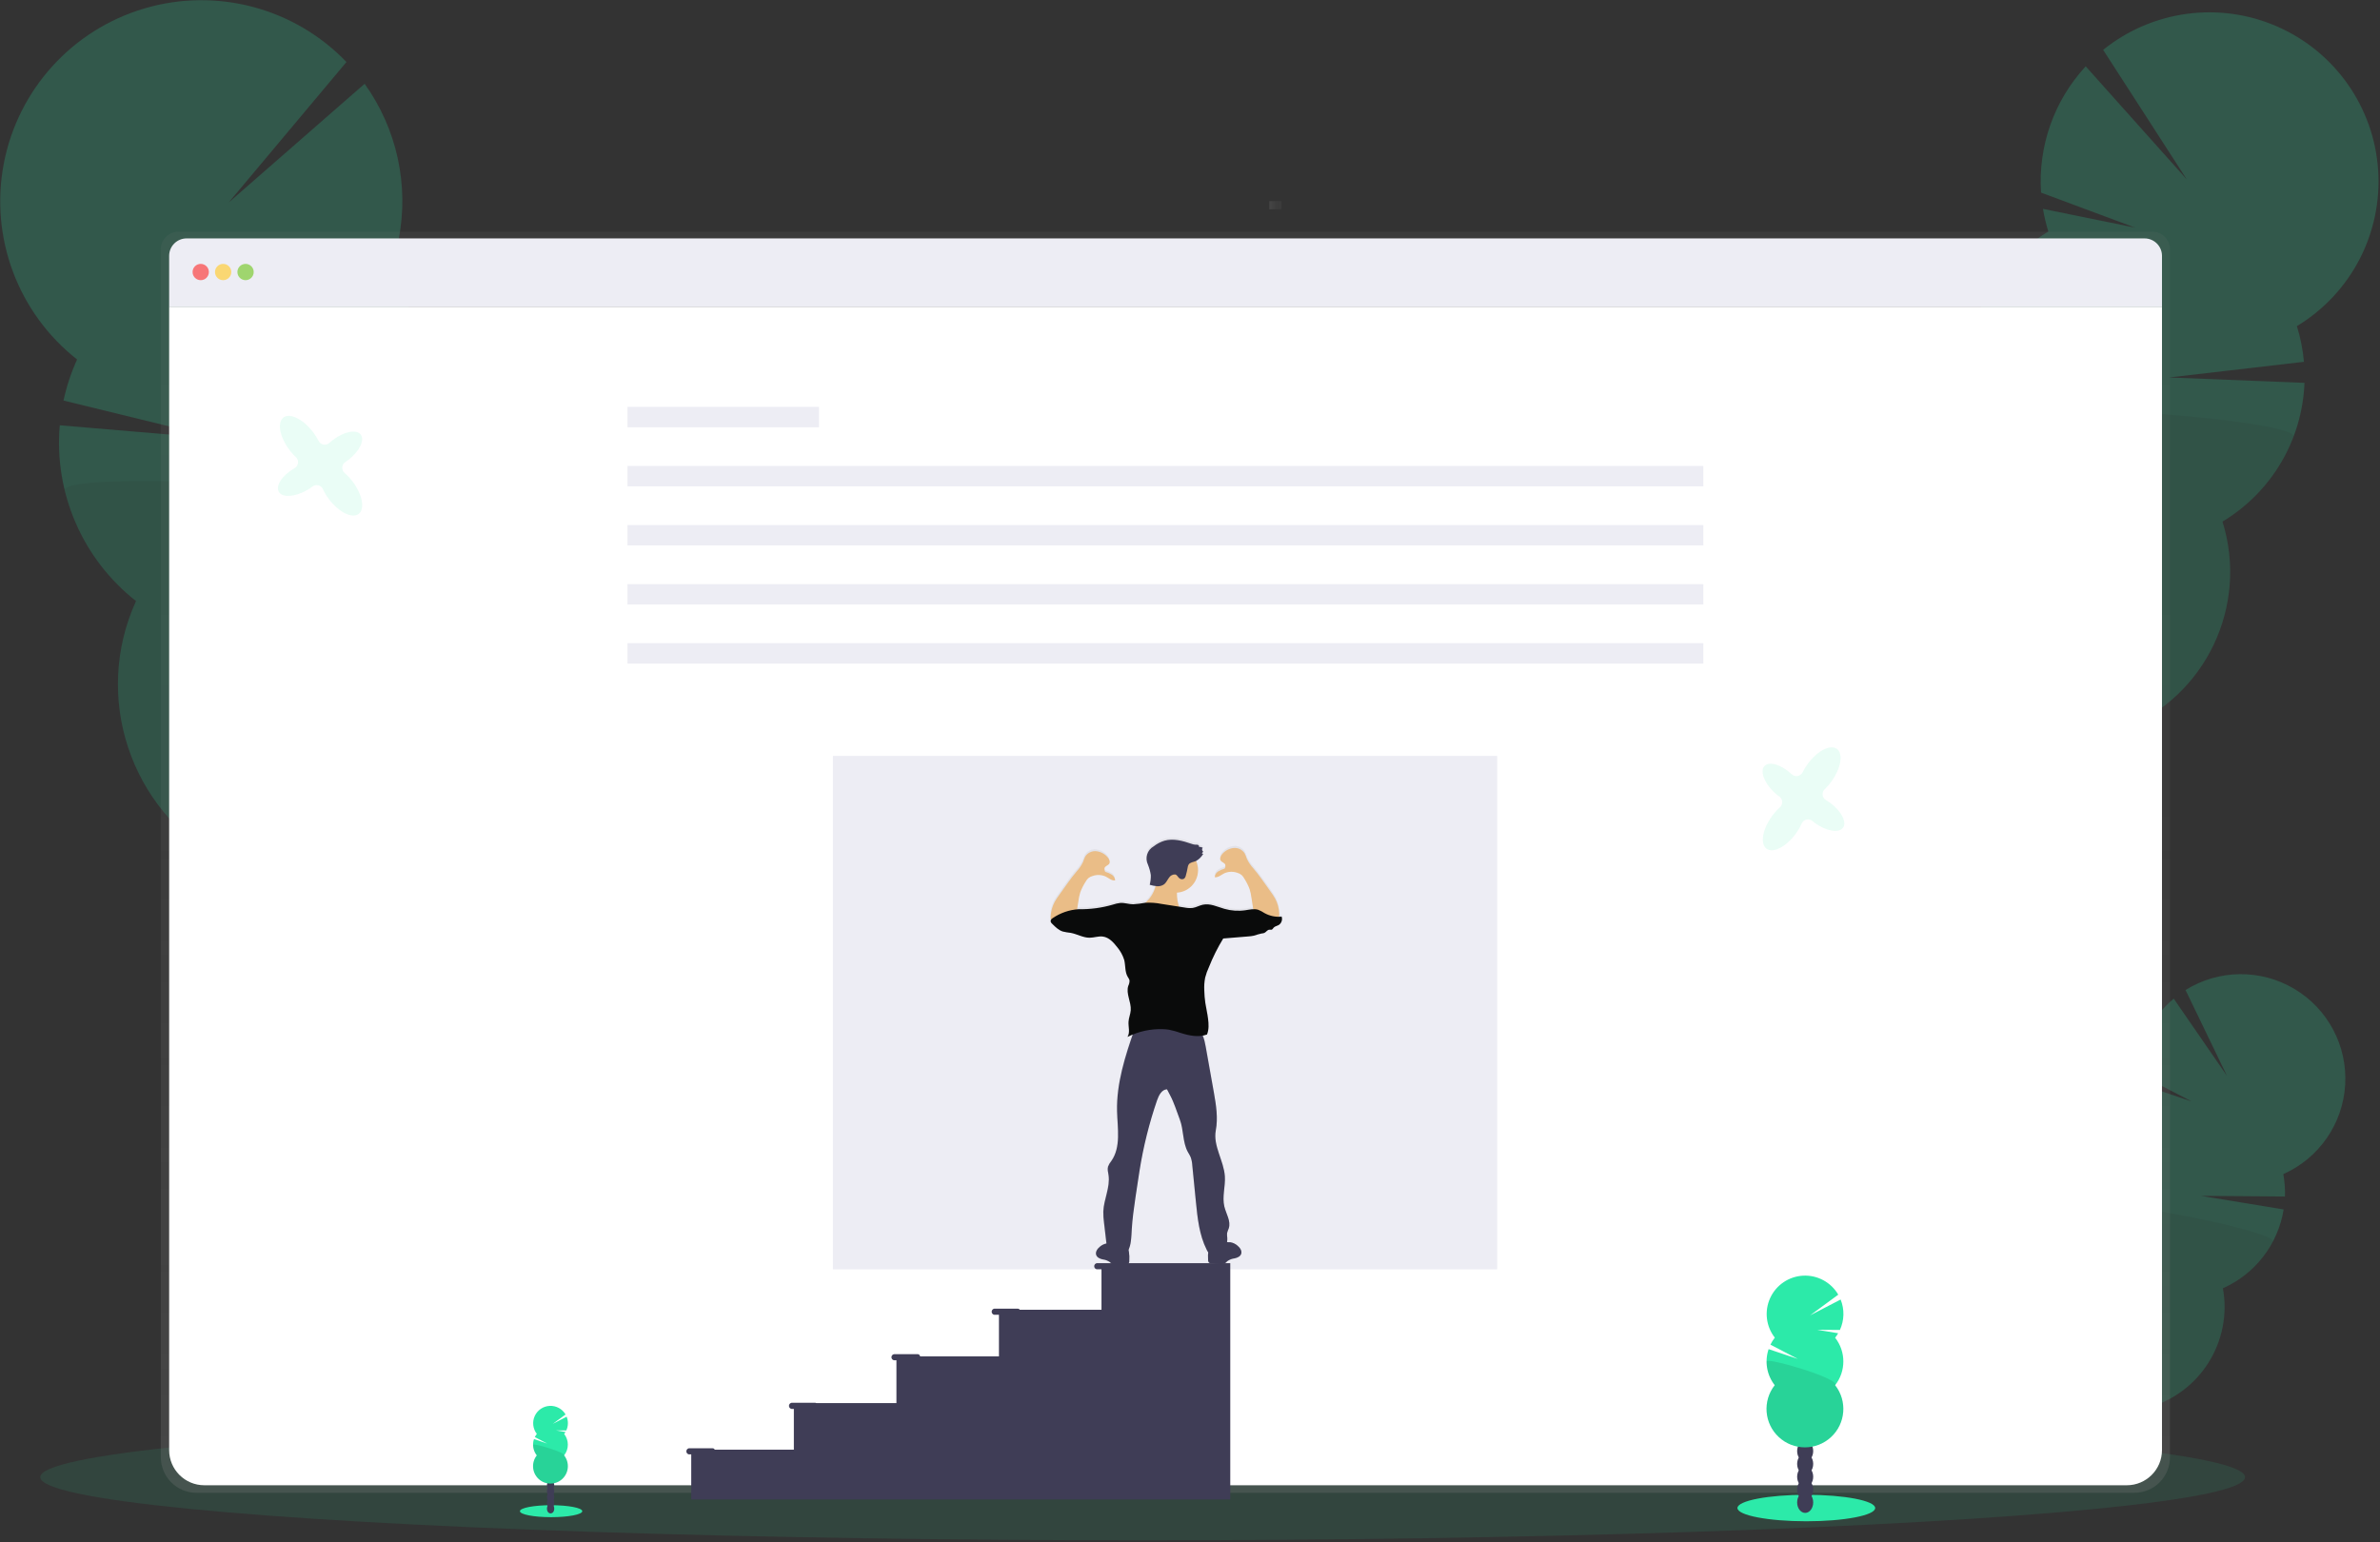 
<svg width="1168px" height="757px" viewBox="0 0 1168 757" version="1.1" xmlns="http://www.w3.org/2000/svg" xmlns:xlink="http://www.w3.org/1999/xlink">
    <rect x="0" y="0" width="1168" height="757" fill="#333333" stroke="none"/>
    <defs>
        <linearGradient x1="50%" y1="100%" x2="50%" y2="0%" id="linearGradient-1">
            <stop stop-color="#808080" stop-opacity="0.25" offset="0%"></stop>
            <stop stop-color="#808080" stop-opacity="0.12" offset="54%"></stop>
            <stop stop-color="#808080" stop-opacity="0.1" offset="100%"></stop>
        </linearGradient>
        <linearGradient x1="50%" y1="100%" x2="50%" y2="-9.47390314e-13%" id="linearGradient-2">
            <stop stop-color="#808080" stop-opacity="0.25" offset="0%"></stop>
            <stop stop-color="#808080" stop-opacity="0.12" offset="54%"></stop>
            <stop stop-color="#808080" stop-opacity="0.1" offset="100%"></stop>
        </linearGradient>
        <linearGradient x1="49.968%" y1="99.975%" x2="49.968%" y2="-0.009%" id="linearGradient-3">
            <stop stop-color="#808080" stop-opacity="0.25" offset="0%"></stop>
            <stop stop-color="#808080" stop-opacity="0.12" offset="54%"></stop>
            <stop stop-color="#808080" stop-opacity="0.1" offset="100%"></stop>
        </linearGradient>
    </defs>
    <g id="Page-1" stroke="none" stroke-width="1" fill="none" fill-rule="evenodd">
        <g id="About" fill-rule="nonzero">
            <ellipse id="Oval" fill="#2CEAA9" opacity="0.1" cx="560.76" cy="725.03" rx="541" ry="31"></ellipse>
            <g id="Group" opacity="0.2" transform="translate(987, 478)">
                <path d="M20.26,248.42 C19.765,249.36 19.186,250.254 18.53,251.09 C12.77,247.03 6.913,243.053 0.96,239.16 C1.08,238.91 1.21,238.65 1.35,238.4 C2.732,235.73 4.804,233.479 7.35,231.88 C10.64,229.88 14.35,229.4 17.35,231.02 C20.35,232.64 22.11,235.96 22.29,239.8 C22.394,242.803 21.694,245.779 20.26,248.42 Z" id="Path" fill="#3F3D56"></path>
                <ellipse id="Oval" fill="#3F3D56" transform="translate(18.856, 228.353) rotate(-62.09) translate(-18.856, -228.353) " cx="18.856" cy="228.353" rx="14.01" ry="10.7"></ellipse>
                <ellipse id="Oval" fill="#3F3D56" transform="translate(26.866, 213.218) rotate(-62.09) translate(-26.866, -213.218) " cx="26.866" cy="213.218" rx="14.01" ry="10.7"></ellipse>
                <ellipse id="Oval" fill="#3F3D56" transform="translate(34.89, 198.079) rotate(-62.09) translate(-34.89, -198.079) " cx="34.89" cy="198.079" rx="14.01" ry="10.7"></ellipse>
                <ellipse id="Oval" fill="#3F3D56" transform="translate(42.905, 182.935) rotate(-62.09) translate(-42.905, -182.935) " cx="42.905" cy="182.935" rx="14.01" ry="10.7"></ellipse>
                <path d="M62.31,60.52 C61.892,58.207 61.631,55.868 61.53,53.52 L88.53,62.6 L61.53,48.6 C62.324,34.457 68.92,21.269 79.76,12.15 L105.87,50.01 L85.56,7.94 C101.826,-2.22 122.401,-2.455 138.894,7.332 C155.387,17.118 165.041,35.29 163.919,54.435 C162.796,73.58 151.084,90.499 133.56,98.29 C134.222,101.917 134.49,105.605 134.36,109.29 L93.21,108.97 L133.73,115.64 C130.95,132.744 119.728,147.29 103.89,154.32 C108.67,180.638 92.417,206.209 66.559,213.055 C40.702,219.901 13.925,205.722 5.056,180.486 C-3.813,155.251 8.205,127.437 32.66,116.6 C28.455,93.325 40.711,70.193 62.33,60.6 L62.31,60.52 Z" id="Path" fill="#2CEAA9"></path>
                <path d="M128.4,131.4 C123.037,141.574 114.393,149.637 103.87,154.28 C108.65,180.598 92.397,206.169 66.539,213.015 C40.682,219.861 13.905,205.682 5.036,180.446 C-3.833,155.211 8.185,127.397 32.64,116.56 C30.65,105.63 131.1,126.32 128.4,131.4 Z" id="Path" fill="#000000" opacity="0.1"></path>
            </g>
            <g id="Group" opacity="0.2" transform="translate(928, 6)">
                <path d="M47.13,417.95 C46.507,419.555 45.755,421.107 44.88,422.59 C34.807,417.217 24.603,411.997 14.27,406.93 C14.41,406.5 14.57,406.05 14.74,405.62 C16.416,401.062 19.282,397.036 23.04,393.96 C27.91,390.06 33.78,388.59 39.04,390.58 C44.3,392.57 47.66,397.58 48.71,403.69 C49.469,408.499 48.923,413.424 47.13,417.95 L47.13,417.95 Z" id="Path" fill="#3F3D56"></path>
                <ellipse id="Oval" fill="#3F3D56" transform="translate(40.818, 385.902) rotate(-69.16) translate(-40.818, -385.902) " cx="40.818" cy="385.902" rx="22.69" ry="17.33"></ellipse>
                <ellipse id="Oval" fill="#3F3D56" transform="translate(50.69, 359.989) rotate(-69.16) translate(-50.69, -359.989) " cx="50.69" cy="359.989" rx="22.69" ry="17.33"></ellipse>
                <ellipse id="Oval" fill="#3F3D56" transform="translate(60.548, 334.064) rotate(-69.16) translate(-60.548, -334.064) " cx="60.548" cy="334.064" rx="22.69" ry="17.33"></ellipse>
                <ellipse id="Oval" fill="#3F3D56" transform="translate(70.42, 308.161) rotate(-69.16) translate(-70.42, -308.161) " cx="70.42" cy="308.161" rx="22.69" ry="17.33"></ellipse>
                <path d="M77.25,107.7 C76.111,104.039 75.225,100.303 74.6,96.52 L119.82,105.73 L73.66,88.55 C72.129,65.75 80.054,43.326 95.57,26.55 L145.13,82.01 L104.13,18.48 C128.245,-0.996 161.203,-5.412 189.595,7.03 C217.986,19.472 237.078,46.698 239.103,77.63 C241.127,108.561 225.747,138.043 199.22,154.08 C200.996,159.776 202.156,165.646 202.68,171.59 L136.51,179.27 L202.94,181.92 C201.883,209.958 186.745,235.567 162.69,250.01 C175.577,291.326 154.555,335.609 114.395,351.742 C74.236,367.876 28.421,350.443 9.143,311.695 C-10.134,272.946 3.598,225.889 40.69,203.59 C29.261,167.017 44.353,127.373 77.21,107.66 L77.25,107.7 Z" id="Path" fill="#2CEAA9"></path>
                <path d="M197.55,208.4 C190.95,225.802 178.666,240.464 162.69,250.01 C175.577,291.326 154.555,335.609 114.395,351.742 C74.236,367.876 28.421,350.443 9.143,311.695 C-10.134,272.946 3.598,225.889 40.69,203.59 C35.36,186.47 200.87,199.7 197.55,208.4 Z" id="Path" fill="#000000" opacity="0.1"></path>
            </g>
            <g id="Group" opacity="0.2">
                <path d="M178.38,510.16 C178.886,512.145 179.555,514.085 180.38,515.96 C193.047,511.107 205.857,506.44 218.81,501.96 C218.7,501.43 218.59,500.88 218.45,500.34 C217.145,494.71 214.359,489.531 210.38,485.34 C205.2,480.02 198.49,477.42 192.04,479 C185.59,480.58 180.84,486 178.69,493 C177.05,498.589 176.943,504.516 178.38,510.16 L178.38,510.16 Z" id="Path" fill="#3F3D56"></path>
                <ellipse id="Oval" fill="#3F3D56" transform="translate(190.632, 473.208) rotate(-13.72) translate(-190.632, -473.208) " cx="190.632" cy="473.208" rx="20.61" ry="26.98"></ellipse>
                <ellipse id="Oval" fill="#3F3D56" transform="translate(182.809, 441.186) rotate(-13.72) translate(-182.809, -441.186) " cx="182.809" cy="441.186" rx="20.61" ry="26.98"></ellipse>
                <ellipse id="Oval" fill="#3F3D56" transform="translate(174.995, 409.152) rotate(-13.72) translate(-174.995, -409.152) " cx="174.995" cy="409.152" rx="20.61" ry="26.98"></ellipse>
                <ellipse id="Oval" fill="#3F3D56" transform="translate(167.169, 377.111) rotate(-13.72) translate(-167.169, -377.111) " cx="167.169" cy="377.111" rx="20.61" ry="26.98"></ellipse>
                <path d="M188.58,139.63 C190.47,135.48 192.067,131.203 193.36,126.83 L138.65,131.01 L195.65,117.55 C200.833,90.859 194.788,63.213 178.94,41.12 L112.26,99.36 L170.03,30.44 C144.46,3.813 106.171,-6.323 70.776,4.166 C35.382,14.655 8.797,44.015 1.862,80.274 C-5.072,116.533 8.803,153.631 37.83,176.44 C34.893,182.902 32.657,189.661 31.16,196.6 L108.11,215.41 L29.33,208.74 C26.445,241.971 40.522,274.414 66.76,295.01 C45.442,341.87 63.717,397.246 108.74,422.212 C153.762,447.178 210.412,433.35 238.869,390.448 C267.325,347.546 258.031,289.978 217.52,258.21 C236.384,216.728 224.399,167.724 188.52,139.63 L188.58,139.63 Z" id="Path" fill="#2CEAA9"></path>
                <path d="M31.76,240.72 C36.977,262.243 49.31,281.373 66.76,295.01 C45.442,341.87 63.717,397.246 108.74,422.212 C153.762,447.178 210.412,433.35 238.869,390.448 C267.325,347.546 258.031,289.978 217.52,258.21 C226.4,238.76 29.15,230.01 31.76,240.72 Z" id="Path" fill="#000000" opacity="0.1"></path>
            </g>
            <path d="M1056.3,113.71 L87.56,113.71 C85.267,113.71 83.069,114.627 81.45,116.251 C79.831,117.876 78.93,120.077 78.93,122.37 L78.93,715.25 C78.93,719.873 80.751,724.309 84.014,727.584 C87.277,730.858 91.707,732.702 96.33,732.71 L1047.53,732.71 C1052.153,732.702 1056.583,730.858 1059.846,727.584 C1063.109,724.309 1064.93,719.873 1064.93,715.25 L1064.93,122.37 C1064.93,117.597 1061.073,113.721 1056.3,113.71 Z" id="Path" fill="url(#linearGradient-1)"></path>
            <path d="M1061.01,150.52 L1061.01,711.76 C1061.01,721.285 1053.285,729.01 1043.76,729.01 L100.27,729.01 C90.738,729.01 83.01,721.282 83.01,711.75 L83.01,150.52 L1061.01,150.52 Z" id="Path" fill="#FFFFFF"></path>
            <path d="M1061.01,125.58 L1061.01,150.52 L83.01,150.52 L83.01,125.58 C83.01,120.852 86.842,117.02 91.57,117.02 L1052.45,117.02 C1057.178,117.02 1061.01,120.852 1061.01,125.58 L1061.01,125.58 Z" id="Path" fill="#EDEDF4"></path>
            <circle id="Oval" fill="#FA5959" opacity="0.8" cx="98.51" cy="133.52" r="4"></circle>
            <circle id="Oval" fill="#FED253" opacity="0.8" cx="109.51" cy="133.52" r="4"></circle>
            <circle id="Oval" fill="#8CCF4D" opacity="0.8" cx="120.51" cy="133.52" r="4"></circle>
            <rect id="Rectangle" fill="url(#linearGradient-2)" transform="translate(625.93, 100.72) rotate(90) translate(-625.93, -100.72) " x="623.93" y="97.72" width="4" height="6"></rect>
            <rect id="Rectangle" fill="#EDEDF4" x="307.93" y="199.71" width="94" height="10"></rect>
            <rect id="Rectangle" fill="#EDEDF4" x="307.93" y="228.71" width="528" height="10"></rect>
            <rect id="Rectangle" fill="#EDEDF4" x="307.93" y="257.71" width="528" height="10"></rect>
            <rect id="Rectangle" fill="#EDEDF4" x="307.93" y="286.71" width="528" height="10"></rect>
            <rect id="Rectangle" fill="#EDEDF4" x="307.93" y="315.71" width="528" height="10"></rect>
            <rect id="Rectangle" fill="#EDEDF4" x="408.76" y="371.03" width="326" height="252"></rect>
            <path d="M628.96,449.1 C628.54,449.1 628.12,449.16 627.69,449.17 C627.832,448.588 627.879,447.987 627.83,447.39 C627.707,444.868 627.024,442.405 625.83,440.18 C625.095,438.869 624.266,437.612 623.35,436.42 C620.63,432.66 618.11,428.82 615.12,425.27 C613.823,423.89 612.753,422.314 611.95,420.6 C611.648,419.675 611.287,418.769 610.87,417.89 C609.691,416.058 607.589,415.036 605.42,415.24 C603.281,415.492 601.312,416.533 599.9,418.16 C599.06,419.06 598.37,420.45 599.07,421.47 C599.77,422.49 601.29,422.62 601.38,423.74 C601.38,424.34 601.38,425.32 600.77,425.51 C599.687,425.796 598.655,426.248 597.71,426.85 C596.762,427.478 596.166,428.515 596.1,429.65 C597.83,429.91 599.28,428.46 600.85,427.65 C602.843,426.8 605.08,426.718 607.13,427.42 C607.918,427.63 608.653,428.001 609.29,428.51 C609.851,429.061 610.323,429.695 610.69,430.39 C612.616,433.175 613.806,436.402 614.15,439.77 L615.03,445.39 C613.728,445.494 612.433,445.667 611.15,445.91 C607.696,446.419 604.173,446.181 600.82,445.21 C597.32,444.21 593.82,442.39 590.21,443.21 C588.52,443.58 586.98,444.52 585.27,444.79 C583.934,444.919 582.586,444.848 581.27,444.58 L578.52,444.14 C578.43,443.91 578.36,443.67 578.29,443.43 C577.721,441.424 577.458,439.344 577.51,437.26 C581.151,437.065 584.458,435.078 586.341,431.956 C588.223,428.833 588.437,424.981 586.91,421.67 C588.393,420.839 589.62,419.618 590.46,418.14 L589.76,418.01 L590.42,417.01 C590.105,416.818 589.898,416.489 589.861,416.122 C589.824,415.755 589.96,415.392 590.23,415.14 C589.647,414.838 588.996,414.693 588.34,414.72 C588.55,414.33 588.21,413.85 587.8,413.72 C587.372,413.633 586.935,413.606 586.5,413.64 C585.862,413.591 585.235,413.446 584.64,413.21 C580.37,411.74 575.74,410.45 571.39,411.68 C569.473,412.278 567.68,413.22 566.1,414.46 C562.902,416.256 561.664,420.237 563.28,423.53 C563.94,425.168 564.413,426.876 564.69,428.62 C564.751,430.249 564.566,431.877 564.14,433.45 C565.092,433.74 566.065,433.957 567.05,434.1 C566.494,436.248 565.511,438.261 564.16,440.02 C563.541,440.798 562.873,441.536 562.16,442.23 L562.04,442.23 C560.057,442.601 558.053,442.848 556.04,442.97 C553.92,442.97 551.84,442.17 549.73,442.32 C548.48,442.461 547.249,442.739 546.06,443.15 C540.571,444.759 534.869,445.521 529.15,445.41 L528.46,445.48 L529.1,441.4 C529.444,438.032 530.634,434.805 532.56,432.02 C532.927,431.325 533.399,430.691 533.96,430.14 C534.6,429.631 535.339,429.259 536.13,429.05 C538.176,428.348 540.411,428.43 542.4,429.28 C543.97,430.05 545.4,431.5 547.16,431.28 C547.087,430.145 546.488,429.109 545.54,428.48 C544.595,427.878 543.563,427.426 542.48,427.14 C541.9,426.95 541.82,425.97 541.87,425.37 C541.96,424.25 543.55,424.01 544.18,423.09 C544.81,422.17 544.18,420.69 543.35,419.78 C541.936,418.158 539.968,417.12 537.83,416.87 C535.663,416.665 533.564,417.688 532.39,419.52 C531.965,420.397 531.601,421.303 531.3,422.23 C530.497,423.944 529.427,425.52 528.13,426.9 C525.13,430.45 522.62,434.29 519.9,438.05 C518.99,439.243 518.161,440.496 517.42,441.8 C516.232,444.031 515.549,446.496 515.42,449.02 C515.371,449.62 515.418,450.225 515.56,450.81 C515.493,450.951 515.456,451.104 515.45,451.26 C515.513,451.812 515.793,452.316 516.23,452.66 C517.76,454.2 519.37,455.79 521.43,456.45 C522.712,456.753 524.011,456.977 525.32,457.12 C528.48,457.69 531.39,459.52 534.6,459.51 C536.81,459.51 538.99,458.63 541.17,458.94 C544.17,459.35 546.33,461.79 548.17,464.16 C549.733,466.01 550.906,468.156 551.62,470.47 C552.33,473.26 551.89,476.4 553.38,478.86 C553.756,479.362 554.046,479.923 554.24,480.52 C554.271,481.464 554.061,482.4 553.63,483.24 C552.37,487.11 555.13,491.24 554.84,495.24 C554.7,497.19 553.84,499.03 553.75,500.98 C553.6,503.49 554.62,506.3 553.22,508.39 C554.07,507.95 554.93,507.56 555.81,507.21 C551.61,519.52 547.81,532.21 548.1,545.15 C548.32,553.54 550.1,562.78 545.28,569.67 C544.595,570.491 544.051,571.421 543.67,572.42 C543.29,573.77 543.67,575.2 543.92,576.58 C544.81,582.58 541.57,588.49 541.35,594.58 C541.325,596.456 541.445,598.332 541.71,600.19 L542.89,610.33 C541.701,610.589 540.595,611.139 539.67,611.93 C538.43,612.93 537.34,614.57 537.92,616.07 C538.39,617.28 539.77,617.86 541.04,618.16 C542.342,618.306 543.587,618.777 544.66,619.53 C545.003,619.91 545.367,620.27 545.75,620.61 C546.489,621.011 547.336,621.168 548.17,621.06 C549.7,621 551.17,620.87 552.73,620.66 C553.054,620.647 553.368,620.546 553.64,620.37 C554.009,619.962 554.194,619.419 554.15,618.87 C554.262,617.348 554.198,615.818 553.96,614.31 C553.9,614.02 553.82,613.74 553.74,613.45 C554.265,612.165 554.638,610.822 554.85,609.45 C555.16,607.45 555.21,605.36 555.34,603.31 C555.64,598.09 556.34,592.91 557.14,587.73 L558.14,581.07 C558.45,578.88 558.77,576.69 559.14,574.5 C560.994,562.638 563.878,550.961 567.76,539.6 C568.61,537.17 570.06,534.32 572.63,534.25 L574.16,537.25 C576.16,541.01 577.38,545.18 578.9,549.13 C580.9,554.32 580.22,560.38 582.9,565.26 C583.34,566.07 583.9,566.84 584.23,567.69 C584.704,568.998 584.98,570.37 585.05,571.76 L586.82,589.76 C587.62,597.85 588.48,606.16 592.11,613.43 C592.338,613.899 592.606,614.347 592.91,614.77 C592.798,615.98 592.782,617.197 592.86,618.41 C592.747,618.845 592.844,619.307 593.124,619.659 C593.403,620.011 593.831,620.211 594.28,620.2 C595.79,620.4 597.28,620.53 598.83,620.59 C599.664,620.698 600.511,620.541 601.25,620.14 C601.641,619.806 602.009,619.445 602.35,619.06 C603.419,618.307 604.661,617.836 605.96,617.69 C607.23,617.4 608.61,616.82 609.08,615.6 C609.67,614.1 608.57,612.47 607.33,611.46 C606.325,610.582 605.09,610.009 603.77,609.81 C603.227,609.841 602.681,609.798 602.15,609.68 C602.274,609.021 602.314,608.349 602.27,607.68 C602.142,606.893 602.108,606.094 602.17,605.3 C602.374,604.497 602.649,603.714 602.99,602.96 C604.14,599.42 601.69,595.82 600.83,592.2 C599.68,587.38 601.39,582.33 601.08,577.38 C600.6,569.61 595.18,562.32 596.62,554.67 C597.77,548.55 596.79,542.26 595.7,536.13 L591.7,513.32 C591.419,511.469 590.932,509.654 590.25,507.91 C590.992,507.781 591.722,507.587 592.43,507.33 C593.43,504.89 593.26,502.2 592.96,499.58 C592.66,496.96 591.96,494.4 591.61,491.8 C591.307,489.709 591.133,487.602 591.09,485.49 C590.981,483.406 591.129,481.317 591.53,479.27 C591.99,477.472 592.616,475.722 593.4,474.04 C595.335,469.185 597.677,464.501 600.4,460.04 C604.51,459.72 608.49,459.37 612.59,459.04 C613.573,458.995 614.55,458.865 615.51,458.65 C616.734,458.228 617.979,457.871 619.24,457.58 C619.71,457.555 620.175,457.465 620.62,457.31 C621.52,456.9 622.07,455.75 623.06,455.71 C623.432,455.76 623.808,455.76 624.18,455.71 C624.62,455.57 624.84,455.09 625.18,454.71 C625.8,454.02 626.81,453.88 627.62,453.43 C629.053,452.499 629.617,450.678 628.96,449.1 L628.96,449.1 Z" id="Path" fill="url(#linearGradient-3)"></path>
            <circle id="Oval" fill="#EABD87" cx="576.94" cy="427.16" r="11"></circle>
            <path d="M564.24,440.85 C563.116,442.232 561.86,443.502 560.49,444.64 C566.952,448.493 574.633,449.757 581.99,448.18 C581.72,447.43 580.74,447.32 580.05,446.94 C579.154,446.304 578.543,445.342 578.35,444.26 C577.609,441.624 577.391,438.869 577.71,436.15 C577.845,435.49 577.845,434.81 577.71,434.15 C577.326,433.16 576.588,432.348 575.64,431.87 C574.082,430.899 572.4,430.142 570.64,429.62 C568.82,429.08 567.78,428.83 567.71,430.95 C567.636,434.535 566.421,438.003 564.24,440.85 Z" id="Path" fill="#EABD87"></path>
            <path d="M615.28,447.77 L614.16,440.67 C613.979,439.241 613.681,437.83 613.27,436.45 C612.599,434.658 611.741,432.942 610.71,431.33 C610.343,430.638 609.871,430.007 609.31,429.46 C608.673,428.951 607.938,428.58 607.15,428.37 C605.106,427.671 602.875,427.756 600.89,428.61 C599.32,429.37 597.89,430.81 596.14,430.56 C596.207,429.426 596.808,428.39 597.76,427.77 C598.684,427.17 599.696,426.718 600.76,426.43 C601.33,426.25 601.42,425.27 601.37,424.67 C601.28,423.56 599.69,423.32 599.06,422.41 C598.43,421.5 599.06,420.02 599.88,419.11 C601.292,417.494 603.257,416.463 605.39,416.22 C607.554,416.004 609.656,417.02 610.83,418.85 C611.255,419.724 611.619,420.626 611.92,421.55 C612.723,423.256 613.79,424.825 615.08,426.2 C618.08,429.73 620.59,433.55 623.3,437.29 C624.207,438.482 625.035,439.731 625.78,441.03 C626.972,443.245 627.656,445.698 627.78,448.21 C627.869,448.982 627.756,449.765 627.45,450.48 C626.82,451.539 625.682,452.191 624.45,452.2 C623.221,452.169 622.006,451.926 620.86,451.48 L616.5,450.01 C615.969,449.893 615.483,449.625 615.1,449.24 C614.772,448.777 614.85,448.14 615.28,447.77 L615.28,447.77 Z" id="Path" fill="#EABD87"></path>
            <path d="M528.13,449.34 L529.24,442.24 C529.429,440.812 529.73,439.401 530.14,438.02 C530.807,436.226 531.665,434.51 532.7,432.9 C533.058,432.208 533.527,431.579 534.09,431.04 C534.723,430.525 535.46,430.153 536.25,429.95 C538.296,429.248 540.531,429.33 542.52,430.18 C544.09,430.94 545.52,432.38 547.27,432.13 C547.2,430.997 546.6,429.962 545.65,429.34 C544.725,428.741 543.713,428.289 542.65,428 C542.08,427.82 541.99,426.84 542.04,426.24 C542.13,425.13 543.71,424.89 544.35,423.98 C544.99,423.07 544.35,421.59 543.52,420.69 C542.11,419.069 540.144,418.035 538.01,417.79 C535.847,417.576 533.746,418.592 532.57,420.42 C532.148,421.294 531.788,422.196 531.49,423.12 C530.684,424.824 529.618,426.393 528.33,427.77 C525.33,431.3 522.82,435.12 520.1,438.86 C519.195,440.051 518.37,441.3 517.63,442.6 C516.443,444.817 515.76,447.269 515.63,449.78 C515.545,450.557 515.662,451.342 515.97,452.06 C516.613,453.129 517.773,453.779 519.02,453.77 C520.247,453.744 521.459,453.5 522.6,453.05 L526.97,451.62 C527.499,451.505 527.982,451.237 528.36,450.85 C528.702,450.367 528.601,449.699 528.13,449.34 Z" id="Path" fill="#EABD87"></path>
            <path d="M607.33,611.42 C608.57,612.42 609.66,614.05 609.08,615.54 C608.6,616.75 607.23,617.32 605.96,617.62 C604.663,617.767 603.422,618.235 602.35,618.98 C602.011,619.348 601.646,619.692 601.26,620.01 C600.522,620.415 599.674,620.573 598.84,620.46 C597.32,620.4 595.84,620.27 594.29,620.07 C593.966,620.057 593.652,619.956 593.38,619.78 C593.009,619.377 592.828,618.835 592.88,618.29 C592.759,616.775 592.82,615.251 593.06,613.75 C593.312,612.243 594.088,610.872 595.25,609.88 C596.41,608.98 599.93,606.31 601.25,608.02 C601.6,608.48 601.46,609.11 601.95,609.49 C602.44,609.87 603.21,609.66 603.77,609.73 C605.094,609.941 606.33,610.527 607.33,611.42 Z" id="Path" fill="#3F3D56"></path>
            <path d="M539.76,611.94 C538.52,612.94 537.43,614.57 538.01,616.06 C538.48,617.27 539.85,617.85 541.12,618.14 C542.418,618.286 543.659,618.753 544.73,619.5 C545.071,619.885 545.439,620.246 545.83,620.58 C546.566,620.979 547.409,621.136 548.24,621.03 C549.76,620.97 551.24,620.84 552.79,620.63 C553.114,620.618 553.429,620.518 553.7,620.34 C554.074,619.938 554.26,619.397 554.21,618.85 C554.322,617.338 554.258,615.818 554.02,614.32 C553.774,612.808 552.998,611.432 551.83,610.44 C550.68,609.54 547.16,606.87 545.83,608.58 C545.48,609.04 545.62,609.68 545.12,610.05 C544.62,610.42 543.87,610.22 543.3,610.29 C541.988,610.496 540.761,611.068 539.76,611.94 Z" id="Path" fill="#3F3D56"></path>
            <path d="M556.76,505.24 C552.25,518.24 547.87,531.69 548.21,545.48 C548.43,553.83 550.21,563.03 545.4,569.88 C544.714,570.697 544.17,571.623 543.79,572.62 C543.41,573.96 543.79,575.38 544.03,576.76 C544.93,582.76 541.7,588.62 541.47,594.68 C541.445,596.547 541.566,598.412 541.83,600.26 L543.08,610.94 C543.5,614.6 548.22,616.1 551.86,616.61 C553.572,614.568 554.646,612.067 554.95,609.42 C555.26,607.42 555.31,605.35 555.43,603.32 C555.74,598.12 556.49,592.96 557.23,587.81 L558.23,581.18 C558.55,579 558.86,576.82 559.23,574.64 C561.098,562.868 563.985,551.281 567.86,540.01 C568.71,537.58 570.16,534.75 572.72,534.68 L574.25,537.62 C576.25,541.35 577.46,545.51 578.98,549.44 C580.98,554.61 580.29,560.63 582.98,565.5 C583.42,566.3 583.98,567.07 584.3,567.91 C584.769,569.196 585.045,570.544 585.12,571.91 L586.89,589.79 C587.69,597.84 588.54,606.11 592.17,613.34 C592.529,614.204 593.104,614.962 593.84,615.54 C595.32,616.54 597.39,616.03 598.84,614.99 C601.17,613.276 602.473,610.498 602.3,607.61 C602.182,606.826 602.148,606.031 602.2,605.24 C602.412,604.443 602.686,603.664 603.02,602.91 C604.18,599.39 601.73,595.81 600.86,592.21 C599.71,587.41 601.42,582.39 601.12,577.46 C600.64,569.72 595.23,562.46 596.66,554.85 C597.81,548.76 596.83,542.5 595.75,536.4 L591.7,513.7 C591.06,510.12 590.1,506.08 586.91,504.33 C585.082,503.511 583.077,503.167 581.08,503.33 C572.81,503.33 564.91,504.48 556.76,505.24 Z" id="Path" fill="#3F3D56"></path>
            <path d="M628.96,449.91 C626.048,450.203 623.116,449.596 620.56,448.17 C619.589,447.525 618.553,446.982 617.47,446.55 C615.47,445.9 613.27,446.47 611.17,446.78 C607.723,447.279 604.208,447.041 600.86,446.08 C597.36,445.08 593.86,443.27 590.26,444.08 C588.57,444.45 587.04,445.38 585.33,445.65 C583.994,445.785 582.645,445.714 581.33,445.44 L569.93,443.66 C567.357,443.145 564.73,442.957 562.11,443.1 C560.127,443.469 558.123,443.72 556.11,443.85 C554,443.85 551.92,443.05 549.81,443.19 C548.563,443.332 547.336,443.61 546.15,444.02 C540.673,445.62 534.985,446.379 529.28,446.27 C524.731,446.568 520.347,448.088 516.59,450.67 C516.065,450.96 515.698,451.47 515.59,452.06 C515.657,452.608 515.942,453.105 516.38,453.44 C517.9,454.98 519.51,456.56 521.57,457.22 C522.848,457.521 524.144,457.741 525.45,457.88 C528.6,458.46 531.51,460.27 534.71,460.27 C536.92,460.27 539.09,459.39 541.27,459.7 C544.27,460.11 546.42,462.53 548.27,464.89 C549.825,466.734 550.998,468.868 551.72,471.17 C552.42,473.95 551.98,477.07 553.47,479.52 C553.844,480.02 554.134,480.577 554.33,481.17 C554.362,482.111 554.152,483.044 553.72,483.88 C552.46,487.73 555.22,491.8 554.93,495.88 C554.79,497.81 553.93,499.65 553.84,501.58 C553.7,504.09 554.71,506.88 553.31,508.96 C558.712,506.238 564.715,504.927 570.76,505.15 C571.765,505.174 572.768,505.268 573.76,505.43 C575.688,505.823 577.586,506.351 579.44,507.01 C583.62,508.34 588.22,509.29 592.34,507.77 C593.34,505.34 593.17,502.66 592.86,500.06 C592.55,497.46 591.91,494.9 591.52,492.31 C591.217,490.229 591.043,488.132 591,486.03 C590.891,483.956 591.039,481.877 591.44,479.84 C591.898,478.052 592.524,476.311 593.31,474.64 C595.24,469.782 597.582,465.098 600.31,460.64 C604.41,460.31 608.38,459.96 612.48,459.64 C613.459,459.586 614.432,459.455 615.39,459.25 C616.611,458.833 617.853,458.479 619.11,458.19 C619.581,458.163 620.046,458.069 620.49,457.91 C621.39,457.5 621.95,456.36 622.93,456.33 C623.302,456.375 623.678,456.375 624.05,456.33 C624.49,456.2 624.7,455.71 625.05,455.33 C625.67,454.64 626.68,454.5 627.49,454.06 C628.891,453.192 629.502,451.467 628.96,449.91 L628.96,449.91 Z" id="Path" fill="#0A0B0B"></path>
            <path d="M578.85,431.13 C579.504,431.644 580.408,431.7 581.12,431.27 C581.557,430.859 581.851,430.32 581.96,429.73 C582.32,428.48 582.61,427.212 582.83,425.93 C582.888,425.372 583.058,424.831 583.33,424.34 C584.06,423.22 585.64,423.16 586.87,422.65 C588.39,421.828 589.648,420.594 590.5,419.09 L589.81,418.95 L590.46,417.95 C590.147,417.76 589.942,417.434 589.906,417.07 C589.871,416.706 590.009,416.346 590.28,416.1 C589.697,415.789 589.04,415.641 588.38,415.67 C588.59,415.29 588.25,414.81 587.84,414.67 C587.416,414.581 586.981,414.558 586.55,414.6 C585.911,414.548 585.284,414.399 584.69,414.16 C580.43,412.7 575.81,411.41 571.47,412.64 C569.552,413.233 567.759,414.171 566.18,415.41 C563.008,417.192 561.775,421.139 563.37,424.41 C564.025,426.035 564.495,427.729 564.77,429.46 C564.835,431.085 564.653,432.71 564.23,434.28 C565.414,434.66 566.64,434.899 567.88,434.99 C569.129,435.086 570.37,434.731 571.38,433.99 C572.38,433.13 572.94,431.8 573.76,430.72 C574.4,429.752 575.49,429.179 576.65,429.2 C577.76,429.37 577.96,430.5 578.85,431.13 Z" id="Path" fill="#3F3D56"></path>
            <path d="M549.93,620.01 L538.22,620.01 C537.506,620.154 536.991,620.781 536.991,621.51 C536.991,622.239 537.506,622.866 538.22,623.01 L540.56,623.01 L540.56,642.88 L500.49,642.88 C500.301,642.563 499.968,642.361 499.6,642.34 L487.9,642.34 C487.186,642.484 486.671,643.111 486.671,643.84 C486.671,644.569 487.186,645.196 487.9,645.34 L490.24,645.34 L490.24,665.75 L451.55,665.75 C451.479,665.178 451.023,664.731 450.45,664.67 L438.76,664.67 C438.025,664.79 437.486,665.425 437.486,666.17 C437.486,666.915 438.025,667.55 438.76,667.67 L439.93,667.67 L439.93,688.67 L400.6,688.67 C400.453,688.587 400.288,688.542 400.12,688.54 L388.42,688.54 C387.706,688.684 387.191,689.311 387.191,690.04 C387.191,690.769 387.706,691.396 388.42,691.54 L389.59,691.54 L389.59,711.54 L350.76,711.54 C350.588,711.137 350.198,710.872 349.76,710.86 L338.06,710.86 C337.346,711.004 336.831,711.631 336.831,712.36 C336.831,713.089 337.346,713.716 338.06,713.86 L339.23,713.86 L339.23,736.01 L603.76,736.01 L603.76,620.01 L549.93,620.01 Z" id="Path" fill="#3F3D56"></path>
            <path d="M173.02,236.31 C171.865,234.785 170.554,233.385 169.11,232.13 C168.315,231.439 167.89,230.414 167.963,229.363 C168.036,228.312 168.597,227.355 169.48,226.78 C169.96,226.47 170.43,226.14 170.9,225.78 C176.36,221.63 179.12,216.06 177.05,213.33 C174.98,210.6 168.87,211.76 163.41,215.91 C162.779,216.379 162.175,216.883 161.6,217.42 C160.821,218.12 159.76,218.416 158.732,218.22 C157.704,218.023 156.826,217.358 156.36,216.42 C155.593,214.916 154.693,213.484 153.67,212.14 C148.81,205.74 142.29,202.51 139.1,204.93 C135.91,207.35 137.25,214.51 142.1,220.93 C143.048,222.184 144.102,223.355 145.25,224.43 C146.019,225.179 146.387,226.248 146.241,227.312 C146.095,228.375 145.453,229.306 144.51,229.82 L144.51,229.82 C138.51,233.25 135.12,238.42 136.82,241.39 C138.52,244.36 144.74,243.99 150.69,240.57 C151.612,240.035 152.5,239.444 153.35,238.8 C154.16,238.183 155.206,237.965 156.195,238.206 C157.185,238.446 158.013,239.12 158.45,240.04 C159.261,241.813 160.267,243.49 161.45,245.04 C166.3,251.44 172.83,254.67 176.02,252.25 C179.21,249.83 177.87,242.72 173.02,236.31 Z" id="Path" fill="#2CEAA9" opacity="0.1"></path>
            <path d="M881.34,409.12 C882.468,407.575 883.43,405.916 884.21,404.17 C884.636,403.208 885.49,402.503 886.515,402.267 C887.54,402.03 888.616,402.291 889.42,402.97 C889.86,403.33 890.32,403.68 890.79,404.03 C896.35,408.03 902.49,409.03 904.49,406.28 C906.49,403.53 903.61,398 898.05,393.98 C897.383,393.507 896.717,393.077 896.05,392.69 C895.154,392.146 894.564,391.214 894.456,390.172 C894.348,389.129 894.735,388.096 895.5,387.38 C896.716,386.212 897.821,384.933 898.8,383.56 C903.51,377.05 904.69,369.87 901.45,367.56 C898.21,365.25 891.75,368.56 887.04,375.11 C886.121,376.374 885.308,377.712 884.61,379.11 C884.119,380.065 883.204,380.729 882.145,380.901 C881.085,381.072 880.007,380.731 879.24,379.98 L879.24,379.98 C874.24,375.29 868.24,373.51 865.93,375.98 C863.62,378.45 865.76,384.31 870.77,388.98 C871.549,389.7 872.374,390.368 873.24,390.98 C874.065,391.577 874.576,392.514 874.633,393.531 C874.689,394.548 874.284,395.535 873.53,396.22 C872.063,397.535 870.745,399.007 869.6,400.61 C864.89,407.12 863.71,414.3 866.96,416.61 C870.21,418.92 876.63,415.64 881.34,409.12 Z" id="Path" fill="#2CEAA9" opacity="0.1"></path>
            <ellipse id="Oval" fill="#2CEAA9" cx="886.46" cy="740.19" rx="33.8" ry="6.5"></ellipse>
            <ellipse id="Oval" fill="#3F3D56" cx="885.9" cy="737.43" rx="3.94" ry="5.15"></ellipse>
            <ellipse id="Oval" fill="#3F3D56" cx="885.9" cy="731.13" rx="3.94" ry="5.15"></ellipse>
            <ellipse id="Oval" fill="#3F3D56" cx="885.9" cy="724.84" rx="3.94" ry="5.15"></ellipse>
            <ellipse id="Oval" fill="#3F3D56" cx="885.9" cy="718.54" rx="3.94" ry="5.15"></ellipse>
            <ellipse id="Oval" fill="#3F3D56" cx="885.9" cy="712.24" rx="3.94" ry="5.15"></ellipse>
            <ellipse id="Oval" fill="#3F3D56" cx="885.9" cy="705.95" rx="3.94" ry="5.15"></ellipse>
            <ellipse id="Oval" fill="#3F3D56" cx="885.9" cy="699.65" rx="3.94" ry="5.15"></ellipse>
            <path d="M900.63,656.56 C901.163,655.873 901.651,655.151 902.09,654.4 L891.76,652.7 L902.94,652.79 C905.114,648.073 905.245,642.667 903.3,637.85 L888.3,645.63 L902.14,635.46 C898.592,629.384 891.955,625.789 884.927,626.138 C877.9,626.486 871.651,630.72 868.722,637.118 C865.793,643.516 866.672,651.012 871,656.56 C870.164,657.628 869.444,658.781 868.85,660 L882.28,667 L867.96,662.2 C865.913,668.229 867.041,674.883 870.96,679.9 C864.885,687.628 865.77,698.728 872.991,705.397 C880.213,712.066 891.347,712.066 898.569,705.397 C905.79,698.728 906.675,687.628 900.6,679.9 C905.973,673.059 905.973,663.431 900.6,656.59 L900.63,656.56 Z" id="Path" fill="#2CEAA9"></path>
            <path d="M866.96,668.21 C866.947,672.435 868.356,676.542 870.96,679.87 C864.885,687.598 865.77,698.698 872.991,705.367 C880.213,712.036 891.347,712.036 898.569,705.367 C905.79,698.698 906.675,687.598 900.6,679.87 C903.15,676.66 866.96,666.1 866.96,668.21 Z" id="Path" fill="#000000" opacity="0.1"></path>
            <ellipse id="Oval" fill="#2CEAA9" cx="270.46" cy="741.74" rx="15.3" ry="2.94"></ellipse>
            <ellipse id="Oval" fill="#3F3D56" cx="270.21" cy="740.49" rx="1.78" ry="2.33"></ellipse>
            <ellipse id="Oval" fill="#3F3D56" cx="270.21" cy="737.64" rx="1.78" ry="2.33"></ellipse>
            <ellipse id="Oval" fill="#3F3D56" cx="270.21" cy="734.79" rx="1.78" ry="2.33"></ellipse>
            <ellipse id="Oval" fill="#3F3D56" cx="270.21" cy="731.94" rx="1.78" ry="2.33"></ellipse>
            <ellipse id="Oval" fill="#3F3D56" cx="270.21" cy="729.09" rx="1.78" ry="2.33"></ellipse>
            <ellipse id="Oval" fill="#3F3D56" cx="270.21" cy="726.24" rx="1.78" ry="2.33"></ellipse>
            <ellipse id="Oval" fill="#3F3D56" cx="270.21" cy="723.39" rx="1.78" ry="2.33"></ellipse>
            <path d="M276.87,703.88 C277.118,703.564 277.342,703.23 277.54,702.88 L272.86,702.11 L277.92,702.11 C278.435,700.99 278.701,699.772 278.7,698.54 C278.702,697.447 278.492,696.363 278.08,695.35 L271.29,698.87 L277.55,694.27 C275.944,691.52 272.941,689.893 269.76,690.051 C266.58,690.209 263.752,692.126 262.427,695.022 C261.102,697.917 261.5,701.31 263.46,703.82 C263.072,704.299 262.737,704.819 262.46,705.37 L268.53,708.53 L262.05,706.35 C261.132,709.079 261.651,712.086 263.43,714.35 C260.669,717.85 261.065,722.884 264.337,725.91 C267.61,728.936 272.66,728.936 275.933,725.91 C279.205,722.884 279.601,717.85 276.84,714.35 C279.279,711.256 279.279,706.894 276.84,703.8 L276.87,703.88 Z" id="Path" fill="#2CEAA9"></path>
            <path d="M261.63,709.15 C261.63,711.066 262.274,712.925 263.46,714.43 C260.699,717.93 261.095,722.964 264.367,725.99 C267.64,729.016 272.69,729.016 275.963,725.99 C279.235,722.964 279.631,717.93 276.87,714.43 C278.02,713.01 261.63,708.19 261.63,709.15 Z" id="Path" fill="#000000" opacity="0.1"></path>
        </g>
    </g>
</svg>